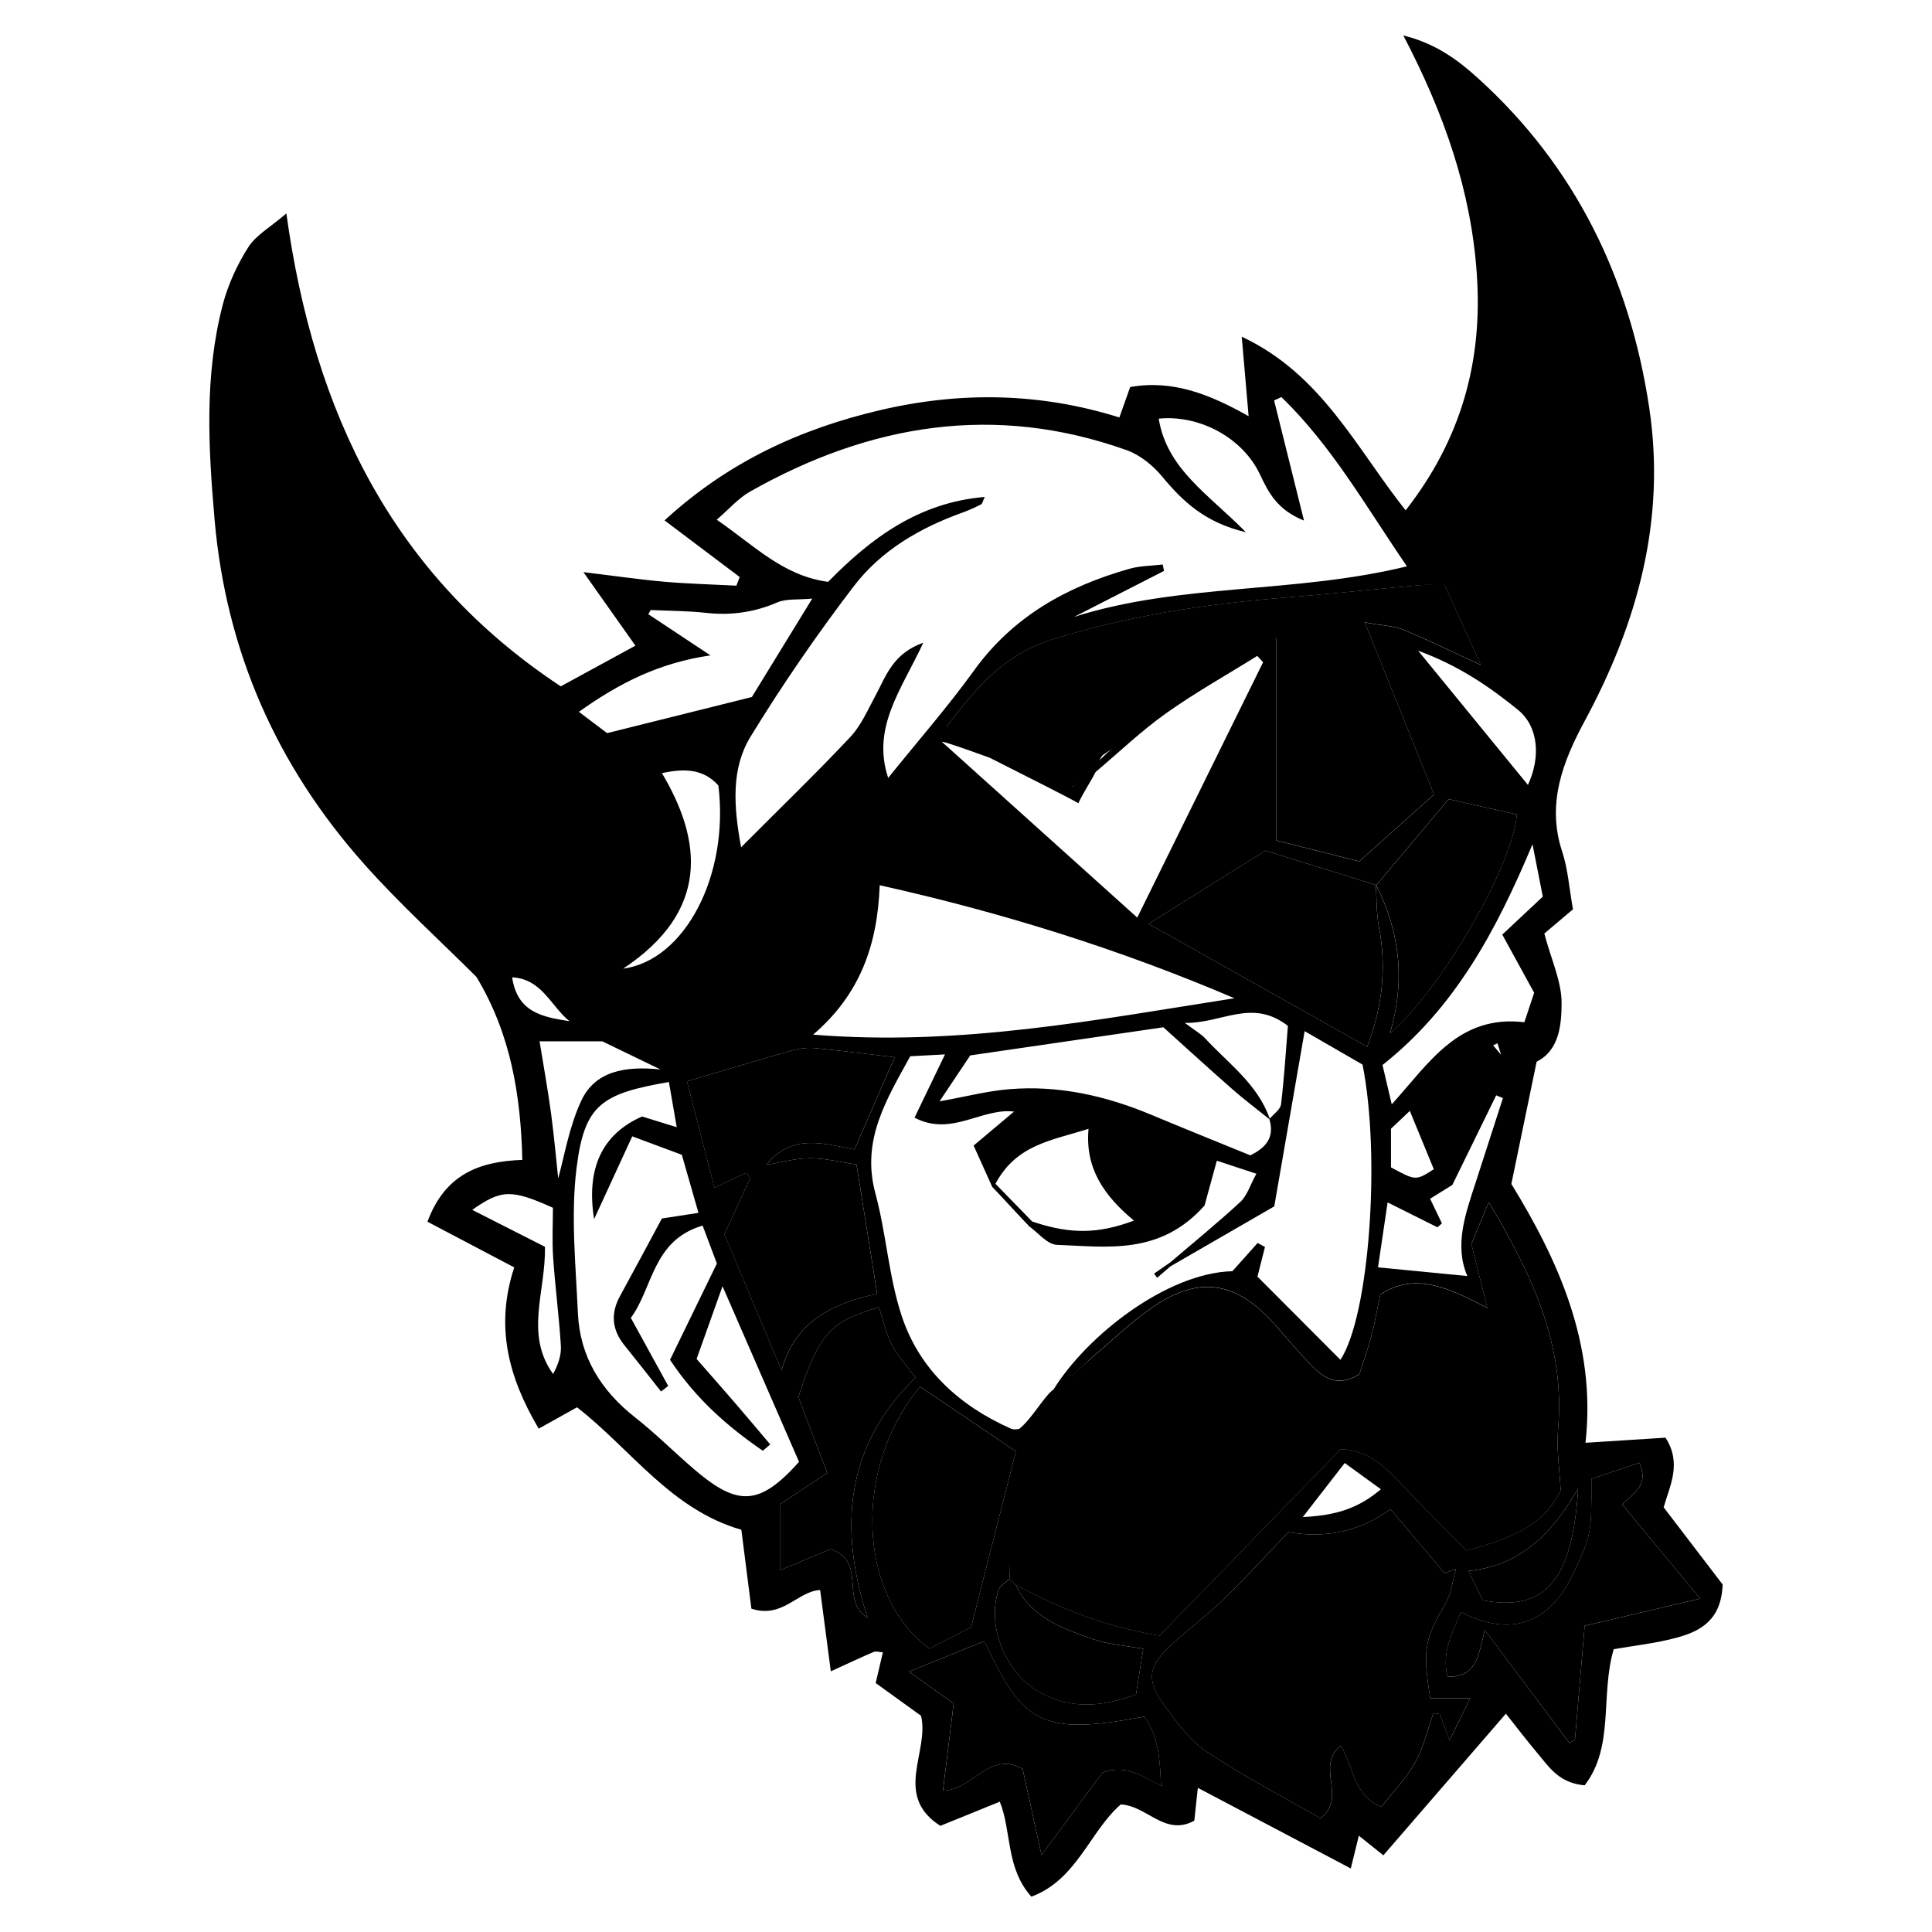 <?xml version="1.0" encoding="utf-8" standalone="no"?><svg xmlns:android="http://schemas.android.com/apk/res/android" height="36.0" width="36.0" xmlns="http://www.w3.org/2000/svg">
    <path android:fillAlpha="0.2" android:strokeAlpha="0.2" d="M18.817,29.414c-0.053,-1.048 0.197,-2.027 0.668,-2.958c0.043,-0.086 0.054,-0.189 0.079,-0.283l-0.02,0.018c0.13,-0.172 0.26,-0.343 0.389,-0.515l-0.015,0.02c0.146,-0.137 0.287,-0.282 0.441,-0.41c0.427,-0.355 0.825,-0.761 1.298,-1.041c0.79,-0.468 1.435,-0.303 2.085,0.424c0.248,0.277 0.483,0.566 0.747,0.826c0.215,0.212 0.474,0.34 0.839,0.115c0.065,-0.203 0.155,-0.451 0.223,-0.706c0.064,-0.238 0.105,-0.481 0.169,-0.782c0.658,-0.431 1.29,-0.111 1.994,0.25c-0.109,-0.438 -0.196,-0.788 -0.297,-1.192c0.082,-0.198 0.181,-0.434 0.324,-0.779c0.824,1.38 1.425,2.682 1.292,4.223c-0.033,0.385 0.03,0.779 0.048,1.15c-0.349,0.709 -0.998,0.905 -1.753,1.121c-0.367,-0.372 -0.762,-0.756 -1.138,-1.159c-0.342,-0.367 -0.681,-0.721 -1.207,-0.732c-1.142,1.175 -2.261,2.328 -3.376,3.475c-0.984,-0.161 -1.855,-0.496 -2.683,-0.952l0.015,0.019c-0.047,-0.047 -0.095,-0.095 -0.142,-0.142L18.817,29.414z" fill="#000000" fill-opacity="1.0"/>
    <path android:fillAlpha="0.7" android:strokeAlpha="0.7" d="M20.549,14.07c-0.075,0.077 -0.093,0.21 -0.137,0.318l0.019,-0.018c-0.047,0.047 -0.094,0.094 -0.142,0.141c0,0 0.017,-0.017 0.017,-0.017c-0.117,0.06 -0.234,0.119 -0.316,0.161c-0.25,-0.057 -0.475,-0.108 -0.699,-0.158l0.023,0.014c-0.09,-0.046 -0.18,-0.093 -0.27,-0.139l0.022,0.015c-0.09,-0.047 -0.18,-0.093 -0.27,-0.14l0.021,0.014c-0.09,-0.046 -0.179,-0.093 -0.269,-0.139l0.021,0.014c-0.09,-0.046 -0.18,-0.093 -0.27,-0.139l0.022,0.016c-0.09,-0.046 -0.181,-0.093 -0.271,-0.139l0.023,0.015c-0.09,-0.046 -0.18,-0.093 -0.27,-0.139l0.018,0.016c-0.047,-0.065 -0.094,-0.131 -0.172,-0.24c0.524,-0.686 1.047,-1.331 1.975,-1.618c1.392,-0.431 2.806,-0.649 4.247,-0.767c0.864,-0.07 1.726,-0.161 2.589,-0.238c0.122,-0.011 0.246,-0.002 0.461,-0.002c0.223,0.495 0.453,1.006 0.683,1.516l0.012,-0.016c-0.484,-0.223 -0.963,-0.459 -1.455,-0.664c-0.179,-0.075 -0.388,-0.078 -0.73,-0.141c0.456,1.134 0.864,2.149 1.29,3.207c-0.433,0.387 -0.875,0.782 -1.394,1.247c-0.403,-0.102 -0.956,-0.242 -1.546,-0.391c0,-1.249 0,-2.477 0,-3.763" fill="#000000" fill-opacity="1.0"/>
    <path android:fillAlpha="0.2" android:strokeAlpha="0.2" d="M24.008,28.548c0.65,0.118 1.307,0.009 1.902,-0.427c0.346,0.409 0.677,0.801 1.008,1.193c0.071,-0.027 0.142,-0.054 0.213,-0.081c-0.064,0.219 -0.088,0.462 -0.2,0.654c-0.382,0.656 -0.427,0.843 -0.28,1.757c0.222,0 0.453,0 0.742,0c-0.125,0.255 -0.237,0.486 -0.384,0.787c-0.079,-0.215 -0.129,-0.352 -0.18,-0.49c-0.04,-0.007 -0.08,-0.013 -0.119,-0.02c-0.11,0.308 -0.183,0.638 -0.341,0.919c-0.168,0.3 -0.416,0.555 -0.627,0.826c-0.529,-0.202 -0.513,-0.741 -0.759,-1.139c-0.485,0.386 0.131,0.968 -0.381,1.353c-0.676,-0.39 -1.426,-0.779 -2.125,-1.244c-0.314,-0.209 -0.553,-0.55 -0.784,-0.863c-0.342,-0.464 -0.301,-0.728 0.134,-1.126c0.32,-0.293 0.671,-0.554 0.982,-0.855C23.209,29.406 23.583,28.993 24.008,28.548z" fill="#000000" fill-opacity="1.0"/>
    <path android:fillAlpha="0.2" android:strokeAlpha="0.2" d="M12.8,20.149c0.704,-0.208 1.329,-0.398 1.957,-0.575c0.136,-0.038 0.286,-0.057 0.426,-0.044c0.486,0.046 0.97,0.109 1.487,0.17c-0.245,0.561 -0.49,1.123 -0.749,1.718c-0.565,-0.105 -1.168,-0.308 -1.641,0.287c0.27,-0.044 0.54,-0.122 0.811,-0.123c0.28,-0.001 0.561,0.072 0.868,0.116c0.132,0.826 0.255,1.595 0.385,2.409c-0.816,0.182 -1.52,0.49 -1.782,1.426c-0.357,-0.85 -0.714,-1.701 -1.064,-2.532c0.176,-0.384 0.327,-0.716 0.479,-1.048c-0.025,-0.033 -0.05,-0.066 -0.075,-0.099c-0.183,0.086 -0.365,0.172 -0.591,0.278C13.136,21.453 12.964,20.784 12.8,20.149z" fill="#000000" fill-opacity="1.0"/>
    <path android:fillAlpha="0.2" android:strokeAlpha="0.2" d="M18.93,27.045c-0.267,1.048 -0.545,2.139 -0.835,3.274c-0.245,0.127 -0.516,0.267 -0.777,0.402c-1.351,-0.994 -1.422,-3.39 -0.174,-4.881C17.734,26.237 18.323,26.635 18.93,27.045z" fill="#000000" fill-opacity="1.0"/>
    <path android:fillAlpha="0.3" android:strokeAlpha="0.3" d="M25.636,16.478c0.018,0.266 0.008,0.536 0.058,0.796c0.15,0.773 0.056,1.512 -0.219,2.23c-1.345,-0.756 -2.671,-1.501 -4.074,-2.29c0.7,-0.438 1.402,-0.878 2.179,-1.364c0.658,0.205 1.362,0.424 2.066,0.644L25.636,16.478z" fill="#000000" fill-opacity="1.0"/>
    <path android:fillAlpha="0.2" android:strokeAlpha="0.2" d="M31.679,29.787c-0.808,0.19 -1.491,0.351 -2.151,0.507c-0.066,0.774 -0.124,1.448 -0.181,2.123c-0.034,0.02 -0.069,0.04 -0.103,0.06c-0.505,-0.673 -1.01,-1.347 -1.578,-2.104c-0.117,0.465 -0.146,0.884 -0.692,0.869c-0.117,-0.445 0.084,-0.814 0.248,-1.204c0.926,0.478 1.655,0.215 2.09,-0.713c0.343,-0.732 0.343,-0.732 0.341,-1.768c0.277,-0.093 0.586,-0.197 0.895,-0.301c0.189,0.445 -0.135,0.576 -0.321,0.777C30.697,28.599 31.149,29.146 31.679,29.787z" fill="#000000" fill-opacity="1.0"/>
    <path android:fillAlpha="0.2" android:strokeAlpha="0.2" d="M21.649,33.278c-0.332,-0.145 -0.631,-0.419 -1.106,-0.249c-0.332,0.449 -0.697,0.943 -1.136,1.537c-0.133,-0.605 -0.243,-1.11 -0.351,-1.605c-0.631,-0.348 -0.917,0.391 -1.485,0.406c0.067,-0.544 0.131,-1.066 0.2,-1.626c-0.255,-0.181 -0.501,-0.355 -0.835,-0.592c0.514,-0.208 0.96,-0.389 1.405,-0.569c0.71,1.499 1.018,1.783 2.979,1.406c0.278,0.381 0.295,0.833 0.314,1.285L21.649,33.278z" fill="#000000" fill-opacity="1.0"/>
    <path android:fillAlpha="0.2" android:strokeAlpha="0.2" d="M17.061,25.668c-1.313,1.278 -1.437,2.803 -0.895,4.477c-0.528,-0.321 0.01,-1.039 -0.694,-1.28c-0.263,0.11 -0.58,0.243 -0.94,0.395c0,-0.417 0,-0.815 0,-1.23c0.274,-0.181 0.547,-0.362 0.882,-0.583c-0.186,-0.49 -0.365,-0.964 -0.537,-1.416c0.379,-1.172 0.598,-1.415 1.503,-1.672c0.076,0.232 0.126,0.478 0.235,0.694C16.716,25.253 16.878,25.422 17.061,25.668z" fill="#000000" fill-opacity="1.0"/>
    <path android:fillAlpha="0.3" android:strokeAlpha="0.3" d="M25.647,16.494c0.455,-0.542 0.911,-1.084 1.347,-1.603c0.485,0.109 0.881,0.198 1.271,0.286c-0.077,0.955 -1.407,3.261 -2.367,4.082c0.298,-0.998 0.182,-1.908 -0.261,-2.781C25.636,16.478 25.647,16.494 25.647,16.494z" fill="#000000" fill-opacity="1.0"/>
    <path android:fillAlpha="0.7" android:strokeAlpha="0.7" d="M18.924,29.526c0.284,0.617 0.873,0.816 1.444,1.018c0.285,0.101 0.6,0.118 0.935,0.179c-0.042,0.266 -0.085,0.538 -0.135,0.852c-0.589,0.215 -1.194,0.297 -1.798,-0.043c-0.634,-0.356 -0.992,-1.236 -0.762,-1.907c0.029,-0.084 0.138,-0.141 0.209,-0.211c0,0 -0.02,-0.011 -0.02,-0.011c0.047,0.047 0.095,0.095 0.142,0.142L18.924,29.526z" fill="#000000" fill-opacity="1.0"/>
    <path android:fillAlpha="0.7" android:strokeAlpha="0.7" d="M27.631,29.821c-0.08,-0.164 -0.149,-0.306 -0.267,-0.548c0.949,-0.099 1.539,-0.666 2.043,-1.536C29.298,29.462 28.793,30.031 27.631,29.821z" fill="#000000" fill-opacity="1.0"/>
    <path d="M31,28.087c0.116,-0.411 0.342,-0.814 0.035,-1.298c-0.475,0.03 -0.976,0.062 -1.492,0.095c0.21,-1.853 -0.528,-3.431 -1.381,-4.823c0.172,-0.834 0.318,-1.537 0.471,-2.278c0.42,-0.209 0.464,-0.684 0.465,-1.091c0.001,-0.403 -0.192,-0.807 -0.322,-1.297c0.132,-0.112 0.335,-0.283 0.534,-0.451c-0.071,-0.393 -0.093,-0.75 -0.202,-1.079c-0.294,-0.892 0.017,-1.682 0.419,-2.427c0.989,-1.833 1.517,-3.755 1.204,-5.84c-0.361,-2.404 -1.37,-4.492 -3.192,-6.142c-0.377,-0.341 -0.789,-0.647 -1.39,-0.795c0.756,1.447 1.265,2.889 1.37,4.458c0.109,1.616 -0.29,3.063 -1.327,4.391c-0.922,-1.162 -1.566,-2.539 -3.054,-3.236c0.045,0.519 0.083,0.963 0.128,1.481c-0.715,-0.403 -1.412,-0.685 -2.207,-0.543c-0.067,0.188 -0.128,0.36 -0.201,0.567c-1.477,-0.464 -2.964,-0.487 -4.46,-0.136c-1.489,0.349 -2.835,0.968 -4.015,2.054c0.504,0.38 0.952,0.717 1.4,1.055c-0.02,0.054 -0.041,0.108 -0.061,0.161c-0.443,-0.023 -0.888,-0.034 -1.33,-0.072c-0.459,-0.04 -0.916,-0.107 -1.521,-0.18c0.375,0.53 0.664,0.939 0.969,1.37c-0.468,0.255 -0.917,0.5 -1.391,0.758c-3.125,-2.065 -4.6,-5.087 -5.113,-8.812C5.033,4.237 4.768,4.383 4.626,4.607C4.419,4.932 4.25,5.301 4.152,5.673c-0.345,1.32 -0.271,2.657 -0.154,4.005c0.214,2.46 1.159,4.593 2.787,6.422c0.671,0.754 1.424,1.435 2.093,2.104c0.642,1.066 0.825,2.206 0.855,3.409c-0.797,0.028 -1.439,0.264 -1.768,1.152c0.542,0.285 1.077,0.567 1.617,0.851c-0.354,1.078 -0.124,2.024 0.456,3.005c0.271,-0.151 0.501,-0.279 0.714,-0.398c1.008,0.784 1.748,1.904 3.062,2.282c0.061,0.482 0.123,0.968 0.187,1.47c0.583,0.193 0.86,-0.327 1.281,-0.347c0.062,0.469 0.122,0.93 0.199,1.515c0.338,-0.154 0.566,-0.263 0.798,-0.361c0.045,-0.019 0.106,0.003 0.172,0.006c-0.046,0.196 -0.086,0.368 -0.134,0.573c0.294,0.212 0.574,0.415 0.845,0.61c0.163,0.67 -0.528,1.482 0.36,2.051c0.387,-0.157 0.748,-0.304 1.108,-0.45c0.224,0.558 0.107,1.232 0.588,1.77c0.85,-0.316 1.087,-1.216 1.666,-1.719c0.493,0.025 0.822,0.602 1.37,0.303c0.022,-0.203 0.043,-0.399 0.066,-0.612c0.954,0.503 1.878,0.99 2.85,1.502c0.063,-0.254 0.103,-0.418 0.15,-0.61c0.182,0.146 0.324,0.259 0.457,0.365c0.771,-0.891 1.523,-1.76 2.283,-2.639c0.187,0.235 0.387,0.498 0.599,0.75c0.21,0.249 0.392,0.543 0.869,0.585c0.559,-0.727 0.287,-1.674 0.541,-2.536c0.383,-0.068 0.794,-0.11 1.187,-0.219c0.43,-0.119 0.818,-0.323 0.843,-0.987C31.771,29.094 31.385,28.59 31,28.087zM29.033,26.622c-0.033,0.385 0.03,0.779 0.048,1.15c-0.349,0.709 -0.998,0.905 -1.753,1.121c-0.367,-0.372 -0.762,-0.756 -1.138,-1.159c-0.342,-0.367 -0.681,-0.721 -1.207,-0.732c-1.142,1.175 -2.261,2.328 -3.376,3.475c-0.984,-0.161 -1.855,-0.496 -2.683,-0.952c0.284,0.617 0.873,0.816 1.444,1.018c0.285,0.101 0.6,0.118 0.935,0.179c-0.042,0.266 -0.085,0.538 -0.135,0.852c-0.589,0.215 -1.194,0.297 -1.798,-0.044c-0.634,-0.356 -0.992,-1.236 -0.762,-1.907c0.029,-0.084 0.138,-0.141 0.209,-0.211c-0.053,-1.043 0.7,-2.841 1.17,-3.776c0.155,-0.152 0.304,-0.297 0.372,-0.353c0.427,-0.355 0.825,-0.761 1.298,-1.041c0.79,-0.468 1.435,-0.303 2.085,0.424c0.248,0.277 0.483,0.566 0.747,0.826c0.215,0.212 0.474,0.34 0.839,0.115c0.065,-0.203 0.155,-0.451 0.223,-0.706c0.064,-0.238 0.105,-0.481 0.169,-0.782c0.658,-0.431 1.29,-0.111 1.994,0.25c-0.109,-0.438 -0.196,-0.788 -0.297,-1.192c0.082,-0.198 0.18,-0.434 0.324,-0.779C28.565,23.78 29.166,25.081 29.033,26.622zM29.407,27.736c-0.109,1.726 -0.615,2.295 -1.776,2.084c-0.08,-0.164 -0.149,-0.306 -0.267,-0.548C28.313,29.174 28.903,28.607 29.407,27.736zM25.731,27.75c-0.417,0.352 -0.825,0.488 -1.455,0.518c0.292,-0.376 0.504,-0.65 0.781,-1.007C25.308,27.443 25.496,27.58 25.731,27.75zM13.902,21.853c-0.183,0.086 -0.365,0.172 -0.59,0.278c-0.175,-0.678 -0.347,-1.347 -0.511,-1.982c0.704,-0.208 1.329,-0.398 1.957,-0.575c0.136,-0.038 0.286,-0.057 0.426,-0.044c0.486,0.046 0.97,0.109 1.487,0.17c-0.245,0.561 -0.49,1.123 -0.749,1.718c-0.565,-0.105 -1.168,-0.309 -1.641,0.287c0.27,-0.044 0.54,-0.122 0.811,-0.123c0.28,-0.001 0.561,0.072 0.868,0.116c0.132,0.826 0.255,1.595 0.385,2.409c-0.816,0.182 -1.52,0.49 -1.782,1.426c-0.357,-0.85 -0.714,-1.701 -1.064,-2.533c0.176,-0.384 0.327,-0.716 0.479,-1.048C13.952,21.919 13.927,21.886 13.902,21.853zM11.612,18.049c1.62,-1.075 1.47,-2.388 0.722,-3.643c0.406,-0.086 0.766,-0.089 1.052,0.23C13.591,16.312 12.761,17.896 11.612,18.049zM12.307,19.928c-0.657,-0.068 -1.219,0.028 -1.477,0.585c-0.229,0.493 -0.318,1.051 -0.429,1.445c-0.032,-0.301 -0.072,-0.751 -0.131,-1.198c-0.06,-0.446 -0.14,-0.888 -0.216,-1.357c0.418,0 0.824,0 1.168,0C11.592,19.582 11.905,19.734 12.307,19.928zM25.642,16.492c0.001,0 0.003,0.001 0.004,0.001c0.455,-0.542 0.911,-1.084 1.347,-1.603c0.485,0.109 0.88,0.198 1.271,0.286c-0.077,0.956 -1.407,3.261 -2.367,4.082C26.194,18.267 26.079,17.361 25.642,16.492zM25.695,17.274c0.15,0.772 0.056,1.512 -0.219,2.23c-1.345,-0.756 -2.671,-1.501 -4.074,-2.29c0.7,-0.438 1.402,-0.878 2.179,-1.364c0.655,0.204 1.356,0.422 2.057,0.641C25.654,16.752 25.645,17.019 25.695,17.274zM26.785,22.869c0.028,-0.024 0.055,-0.049 0.083,-0.073c-0.071,-0.148 -0.143,-0.297 -0.22,-0.459c0.174,-0.108 0.327,-0.203 0.415,-0.258c0.294,-0.603 0.555,-1.136 0.816,-1.669c0.042,0.017 0.084,0.034 0.126,0.051c-0.169,0.523 -0.338,1.046 -0.507,1.569c-0.191,0.586 -0.403,1.169 -0.157,1.747c-0.566,-0.055 -1.104,-0.107 -1.664,-0.162c0.057,-0.381 0.113,-0.763 0.179,-1.21C26.191,22.572 26.488,22.72 26.785,22.869zM25.919,21.752c0,-0.208 0,-0.431 0,-0.72c0.088,-0.084 0.217,-0.205 0.351,-0.332c0.159,0.386 0.302,0.734 0.447,1.087C26.381,22.002 26.381,22.002 25.919,21.752zM27.823,19.479c0.027,-0.013 0.053,-0.026 0.08,-0.04c0.013,0.043 0.027,0.086 0.067,0.214C27.882,19.549 27.852,19.514 27.823,19.479zM18.798,20.296c-0.401,0.034 -0.797,0.137 -1.291,0.226c0.217,-0.325 0.395,-0.59 0.572,-0.856c1.184,-0.172 2.346,-0.341 3.599,-0.524c0.391,0.352 0.831,0.755 1.28,1.149c0.224,0.197 0.463,0.376 0.695,0.563c0.091,0.305 -0.024,0.514 -0.356,0.674c-0.59,-0.241 -1.218,-0.494 -1.843,-0.755C20.603,20.417 19.722,20.218 18.798,20.296zM21.129,22.744c-0.677,0.255 -1.189,0.244 -1.825,0.04l-0.072,-0.024c-0.027,-0.029 -0.647,-0.664 -0.683,-0.702c0.392,-0.734 1.045,-0.805 1.734,-1.024C20.216,21.772 20.574,22.282 21.129,22.744zM23.659,20.845c-0.222,-0.642 -0.767,-1.025 -1.202,-1.496c-0.076,-0.083 -0.181,-0.139 -0.38,-0.289c0.697,0.013 1.246,-0.464 1.921,0.055c-0.037,0.453 -0.067,0.96 -0.128,1.463C23.858,20.674 23.735,20.756 23.659,20.845zM23.002,18.601c-2.567,0.4 -5.118,0.9 -7.851,0.678c0.876,-0.748 1.201,-1.675 1.241,-2.784C18.685,17.006 20.872,17.691 23.002,18.601zM16.311,22.234c-0.267,-0.99 0.208,-1.746 0.65,-2.552c0.228,-0.012 0.43,-0.023 0.648,-0.035c-0.188,0.389 -0.365,0.759 -0.568,1.179c0.685,0.361 1.255,-0.188 1.854,-0.113c-0.246,0.206 -0.491,0.413 -0.753,0.633c0.12,0.265 0.218,0.483 0.348,0.772c0.062,0.057 0.611,0.659 0.677,0.72l-0.003,0.003c0.177,0.124 0.35,0.349 0.531,0.355c0.936,0.034 1.919,0.2 2.75,-0.733c0.047,-0.17 0.131,-0.479 0.229,-0.835c0.224,0.074 0.429,0.142 0.737,0.243c-0.119,0.216 -0.173,0.409 -0.298,0.524c-0.421,0.389 -0.866,0.752 -1.303,1.125c-0.089,0.06 -0.217,0.153 -0.306,0.212c0.019,0.026 0.038,0.052 0.057,0.078c0.084,-0.072 0.167,-0.143 0.251,-0.215c0.656,-0.379 1.312,-0.758 1.932,-1.116c0.193,-1.115 0.374,-2.156 0.566,-3.265c0.354,0.205 0.736,0.425 1.079,0.623c0.341,1.708 0.127,4.683 -0.412,5.501c-0.505,-0.507 -1,-1.003 -1.546,-1.55c0.029,-0.114 0.084,-0.334 0.14,-0.553c-0.046,-0.025 -0.091,-0.049 -0.137,-0.074c-0.155,0.174 -0.31,0.347 -0.47,0.526c-1.222,0.031 -2.712,1.201 -3.332,2.203l-0.019,0.014c-0.169,0.134 -0.389,0.536 -0.62,0.72c0,0 -0.091,0.026 -0.158,-0.004c-0.961,-0.428 -1.706,-1.103 -2.035,-2.105C16.559,23.782 16.514,22.985 16.311,22.234zM27.993,17.415c0.193,0.352 0.379,0.692 0.594,1.084c-0.051,0.153 -0.113,0.34 -0.183,0.549c-1.226,-0.146 -1.772,0.758 -2.471,1.53c-0.063,-0.271 -0.117,-0.499 -0.172,-0.733c1.345,-1.064 2.114,-2.489 2.795,-4.114c0.081,0.414 0.136,0.691 0.192,0.976C28.488,16.952 28.249,17.175 27.993,17.415zM28.283,13.225c0.388,0.315 0.427,0.885 0.188,1.401c-0.658,-0.805 -1.316,-1.609 -2.046,-2.501C27.18,12.402 27.751,12.793 28.283,13.225zM17.55,13.822c0.038,-0.008 0.433,0.132 0.893,0.298c0.627,0.317 1.452,0.731 1.651,0.847c0.092,-0.204 0.258,-0.445 0.318,-0.579c-0.117,0.06 -0.34,0.226 -0.422,0.268c-0.047,-0.065 -2.263,-1.019 -2.342,-1.128c0.524,-0.686 1.047,-1.331 1.975,-1.618c1.392,-0.431 2.806,-0.649 4.247,-0.767c0.864,-0.07 1.726,-0.161 2.589,-0.238c0.122,-0.011 0.246,-0.002 0.461,-0.002c0.219,0.486 0.445,0.987 0.671,1.489c-0.476,-0.22 -0.947,-0.451 -1.43,-0.653c-0.179,-0.075 -0.388,-0.078 -0.73,-0.141c0.456,1.134 0.864,2.149 1.29,3.207c-0.433,0.387 -0.875,0.782 -1.394,1.247c-0.403,-0.102 -0.956,-0.242 -1.546,-0.391c0,-1.249 0,-2.477 0,-3.763c-1.314,0.438 -2.88,1.821 -3.791,2.758c0,0 0.441,-0.285 0.422,-0.268c0.437,-0.369 0.853,-0.768 1.318,-1.098c0.544,-0.387 1.13,-0.714 1.697,-1.068c0.036,0.039 0.073,0.079 0.109,0.118c-0.781,1.586 -1.563,3.171 -2.345,4.758M13.355,9.684c0.23,-0.197 0.403,-0.4 0.62,-0.523c2.228,-1.261 4.561,-1.651 7.021,-0.772c0.25,0.089 0.491,0.287 0.663,0.495c0.387,0.468 0.806,0.857 1.556,1.033c-0.692,-0.706 -1.471,-1.174 -1.624,-2.116c0.765,-0.076 1.566,0.36 1.886,1.038c0.161,0.343 0.325,0.662 0.821,0.861c-0.2,-0.804 -0.379,-1.521 -0.557,-2.238c0.045,-0.021 0.091,-0.042 0.136,-0.063c0.941,0.91 1.579,2.045 2.339,3.154c-2.098,0.512 -4.215,0.311 -6.202,0.942c0.559,-0.286 1.117,-0.571 1.676,-0.857c-0.008,-0.04 -0.017,-0.079 -0.025,-0.119c-0.208,0.025 -0.423,0.023 -0.621,0.08c-1.16,0.329 -2.166,0.885 -2.894,1.894c-0.493,0.683 -1.051,1.32 -1.6,2.002c-0.314,-0.943 0.254,-1.655 0.654,-2.519c-0.57,0.204 -0.694,0.622 -0.889,0.982c-0.144,0.265 -0.267,0.557 -0.468,0.772c-0.635,0.676 -1.303,1.32 -2.038,2.058c-0.145,-0.79 -0.182,-1.477 0.178,-2.064c0.591,-0.965 1.236,-1.903 1.924,-2.803c0.51,-0.667 1.235,-1.088 2.03,-1.372c0.116,-0.042 0.229,-0.094 0.339,-0.15c0.025,-0.013 0.032,-0.061 0.07,-0.139c-1.23,0.102 -2.123,0.768 -2.919,1.582C14.586,10.729 14.05,10.16 13.355,9.684zM13.238,12.212c-0.442,-0.293 -0.799,-0.53 -1.157,-0.767c0.015,-0.026 0.029,-0.052 0.044,-0.078c0.344,0.016 0.689,0.015 1.03,0.053c0.464,0.051 0.899,-0.009 1.33,-0.195c0.166,-0.072 0.375,-0.045 0.65,-0.071c-0.424,0.691 -0.788,1.285 -1.125,1.834c-0.895,0.223 -1.75,0.437 -2.697,0.673c-0.098,-0.074 -0.289,-0.218 -0.526,-0.397C11.537,12.73 12.275,12.353 13.238,12.212zM9.543,18.211c0.561,0.03 0.726,0.547 1.07,0.818C10.129,18.951 9.641,18.877 9.543,18.211zM10.306,25.603c-0.535,-0.746 -0.133,-1.541 -0.152,-2.371c-0.428,-0.217 -0.859,-0.436 -1.355,-0.688c0.546,-0.383 0.731,-0.386 1.504,-0.039c0,0.282 -0.018,0.605 0.004,0.926c0.037,0.549 0.11,1.097 0.144,1.646C10.462,25.252 10.399,25.432 10.306,25.603zM12.952,27.393c-0.378,-0.322 -0.729,-0.677 -1.119,-0.983c-0.637,-0.501 -1.029,-1.133 -1.065,-1.944c-0.04,-0.902 -0.135,-1.819 -0.024,-2.707c0.146,-1.168 0.456,-1.381 1.72,-1.597c0.046,0.265 0.092,0.532 0.146,0.842c-0.251,-0.077 -0.459,-0.142 -0.646,-0.2c-0.737,0.325 -1.046,0.956 -0.894,1.913c0.248,-0.539 0.463,-1.006 0.711,-1.543c0.367,0.137 0.646,0.24 0.924,0.344c0.109,0.379 0.204,0.711 0.31,1.082c-0.229,0.035 -0.425,0.065 -0.682,0.105c-0.253,0.47 -0.514,0.959 -0.78,1.445c-0.18,0.329 -0.15,0.631 0.085,0.921c0.23,0.284 0.454,0.572 0.68,0.858c0.044,-0.035 0.089,-0.069 0.133,-0.104c-0.225,-0.41 -0.451,-0.821 -0.696,-1.268c0.415,-0.566 0.403,-1.444 1.337,-1.72c0.113,0.3 0.212,0.562 0.266,0.707c-0.322,0.661 -0.597,1.227 -0.873,1.794c0.487,0.736 1.078,1.247 1.729,1.695c0.046,-0.039 0.092,-0.078 0.138,-0.118c-0.214,-0.253 -0.427,-0.507 -0.643,-0.758c-0.229,-0.266 -0.461,-0.528 -0.729,-0.835c0.147,-0.412 0.295,-0.826 0.483,-1.355c0.513,1.176 0.971,2.228 1.426,3.273C14.161,28.049 13.761,28.081 12.952,27.393zM15.472,28.865c-0.263,0.11 -0.58,0.243 -0.94,0.395c0,-0.417 0,-0.815 0,-1.23c0.274,-0.181 0.547,-0.362 0.882,-0.583c-0.186,-0.49 -0.365,-0.964 -0.537,-1.416c0.379,-1.171 0.598,-1.415 1.503,-1.672c0.076,0.232 0.126,0.478 0.235,0.694c0.1,0.2 0.263,0.369 0.446,0.615c-1.313,1.278 -1.437,2.803 -0.895,4.477C15.637,29.824 16.176,29.106 15.472,28.865zM17.145,25.839c0.589,0.398 1.178,0.795 1.785,1.205c-0.267,1.048 -0.545,2.139 -0.835,3.274c-0.245,0.127 -0.516,0.267 -0.777,0.402C15.968,29.727 15.897,27.33 17.145,25.839zM20.543,33.029c-0.332,0.449 -0.697,0.943 -1.136,1.537c-0.133,-0.605 -0.243,-1.11 -0.352,-1.605c-0.631,-0.348 -0.917,0.391 -1.485,0.406c0.067,-0.544 0.131,-1.066 0.2,-1.626c-0.255,-0.181 -0.501,-0.355 -0.835,-0.592c0.514,-0.208 0.96,-0.389 1.405,-0.569c0.71,1.499 1.018,1.783 2.979,1.406c0.278,0.381 0.295,0.832 0.314,1.283C21.308,33.123 21.011,32.862 20.543,33.029zM21.649,33.278c-0.004,-0.002 -0.007,-0.004 -0.011,-0.006l0.038,0.007L21.649,33.278zM27.01,32.431c-0.079,-0.215 -0.129,-0.352 -0.18,-0.49c-0.04,-0.007 -0.08,-0.013 -0.119,-0.02c-0.11,0.308 -0.183,0.638 -0.341,0.919c-0.168,0.3 -0.416,0.555 -0.627,0.826c-0.529,-0.202 -0.513,-0.741 -0.759,-1.139c-0.485,0.386 0.131,0.968 -0.381,1.353c-0.676,-0.39 -1.426,-0.779 -2.125,-1.244c-0.314,-0.209 -0.553,-0.55 -0.784,-0.863c-0.342,-0.464 -0.301,-0.728 0.134,-1.126c0.32,-0.293 0.671,-0.554 0.982,-0.855c0.399,-0.387 0.772,-0.8 1.198,-1.244c0.65,0.118 1.307,0.009 1.902,-0.427c0.346,0.409 0.677,0.801 1.008,1.193c0.071,-0.027 0.142,-0.054 0.213,-0.081c-0.064,0.219 -0.088,0.462 -0.2,0.654c-0.381,0.656 -0.427,0.843 -0.28,1.757c0.222,0 0.453,0 0.742,0C27.27,31.9 27.157,32.13 27.01,32.431zM29.528,30.295c-0.066,0.774 -0.124,1.448 -0.181,2.123c-0.034,0.02 -0.069,0.04 -0.103,0.06c-0.505,-0.673 -1.01,-1.347 -1.577,-2.104c-0.117,0.465 -0.146,0.884 -0.692,0.869c-0.117,-0.445 0.084,-0.814 0.248,-1.204c0.926,0.478 1.655,0.215 2.09,-0.714c0.343,-0.732 0.343,-0.732 0.341,-1.768c0.277,-0.093 0.586,-0.197 0.895,-0.301c0.189,0.445 -0.135,0.576 -0.321,0.777c0.469,0.567 0.921,1.114 1.452,1.755C30.871,29.978 30.188,30.139 29.528,30.295z" fill="#000000" fill-opacity="1.0"/>
</svg>